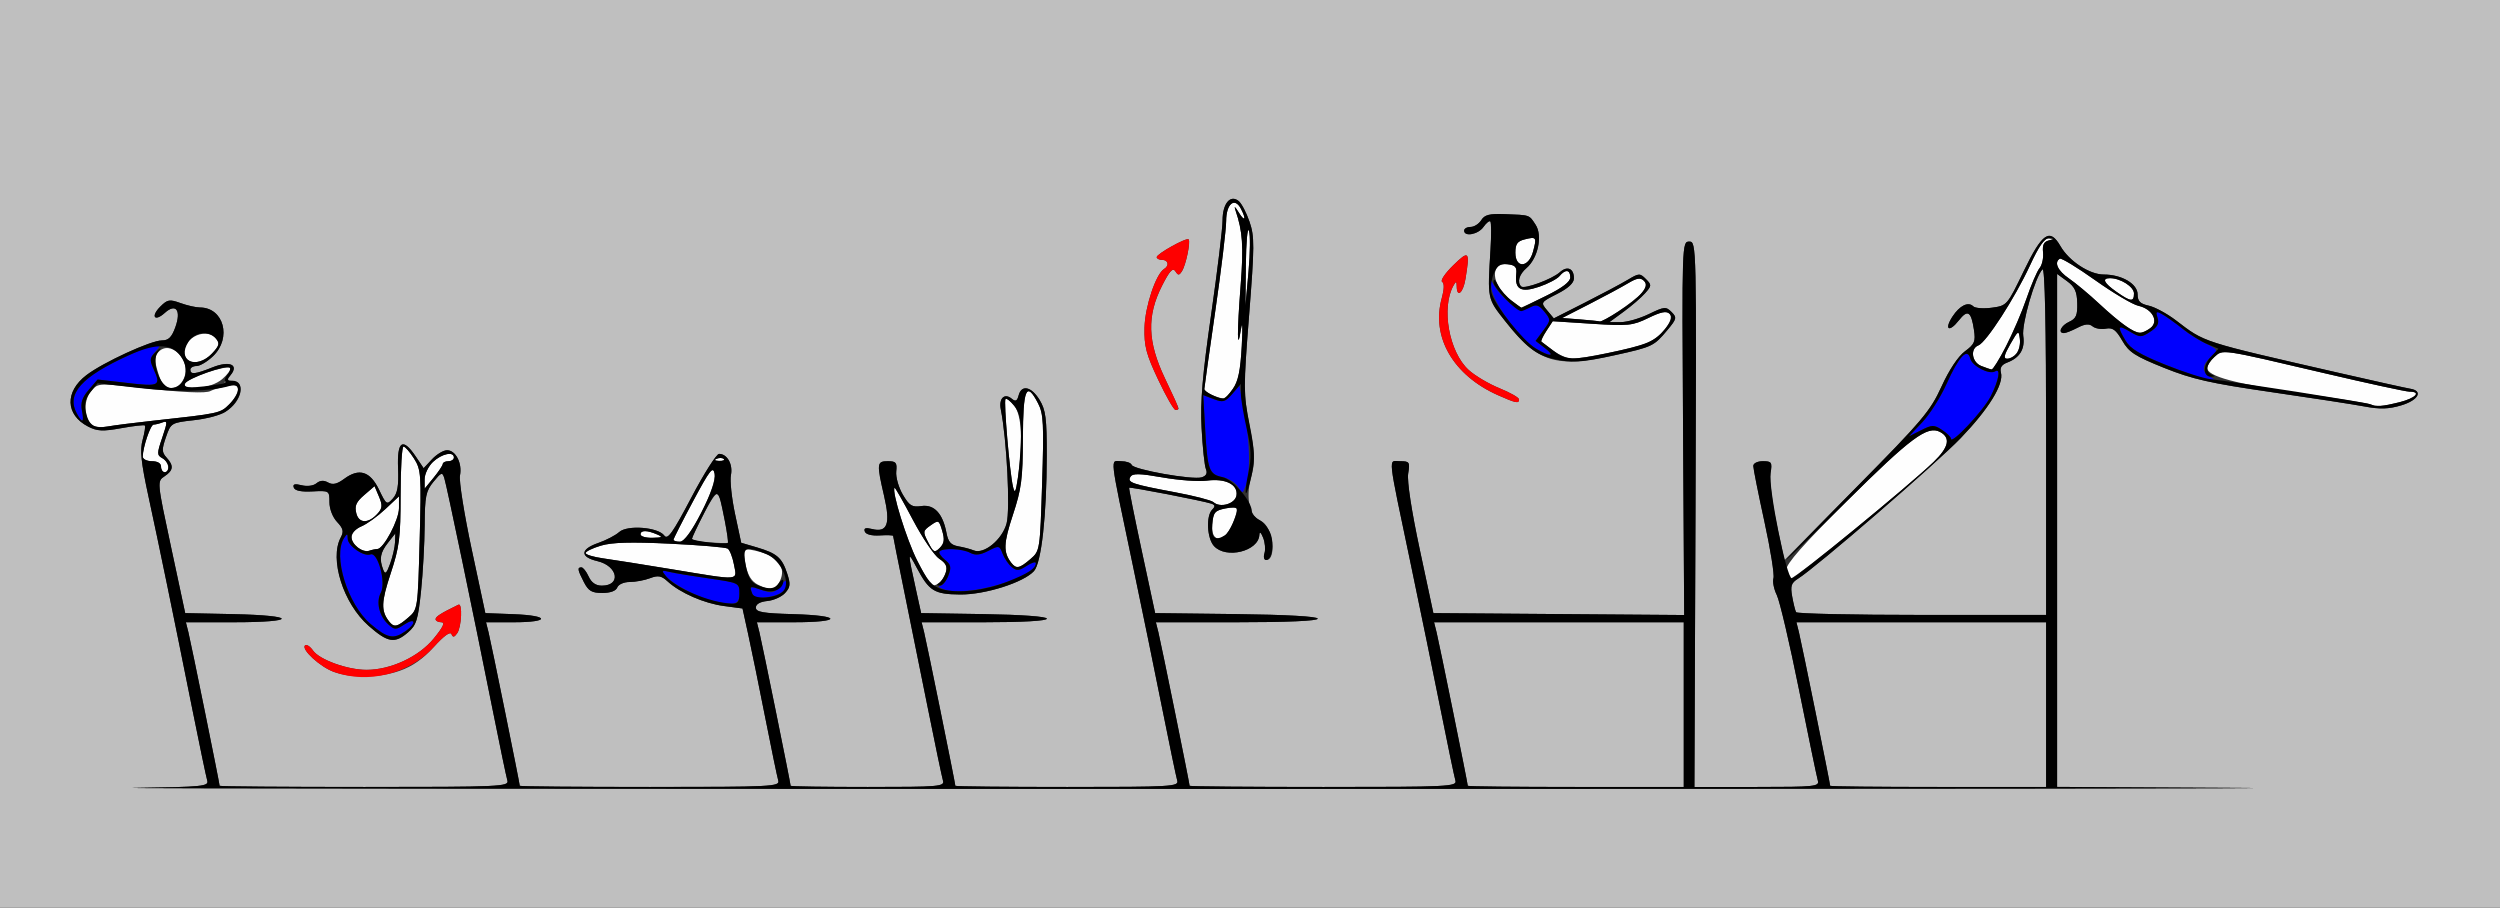 <?xml version="1.0" encoding="UTF-8" standalone="no"?>
<!-- Created with Inkscape (http://www.inkscape.org/) -->

<svg
   xmlns:dc="http://purl.org/dc/elements/1.1/"
   xmlns:cc="http://creativecommons.org/ns#"
   xmlns:rdf="http://www.w3.org/1999/02/22-rdf-syntax-ns#"
   xmlns:svg="http://www.w3.org/2000/svg"
   xmlns="http://www.w3.org/2000/svg"
   version="1.1"
   width="683"
   height="248"
   id="svg2">
  <rect width="100%" height="100%" fill="#333333" stroke="none"/>
  <defs
     id="defs6" />
  <g
     id="g2987">
    <path
       d="m 106.278,169.75 c -2.212,-2.859 -2.129,-5.291 0.446,-13.065 2.398,-7.238 2.712,-9.717 2.719,-21.435 0.004,-7.287 0.363,-13.25 0.797,-13.25 0.434,0 1.719,1.462 2.855,3.25 1.952,3.072 2.038,4.29 1.557,22.24 -0.509,18.986 -0.509,18.99 -3.136,21.25 -3.01,2.589 -3.886,2.758 -5.238,1.01 z m 100.765,-10.023 c -1.668,-0.844 -2.717,-2.493 -3.266,-5.136 -0.445,-2.141 -0.58,-4.122 -0.3,-4.402 0.28,-0.28 2.305,0.029 4.499,0.686 4.805,1.44 6.713,4.314 5.147,7.751 -1.216,2.669 -2.516,2.905 -6.081,1.101 z m 43.517,-6.608 c -2.902,-5.763 -7.008,-19.005 -6.156,-19.857 0.137,-0.137 2.391,3.813 5.008,8.777 2.617,4.964 5.857,9.746 7.199,10.625 1.817,1.19 2.271,2.14 1.78,3.717 -0.646,2.073 -2.156,3.572 -3.628,3.603 -0.406,0.008 -2.297,-3.081 -4.202,-6.865 z M 183.5,155.515 c -7.7,-1.271 -16.137,-2.609 -18.75,-2.974 -2.612,-0.365 -4.75,-1.014 -4.75,-1.444 0,-0.429 1.871,-1.341 4.159,-2.026 3.017,-0.904 8.201,-1.051 18.89,-0.536 8.102,0.391 15.189,0.994 15.75,1.34 0.56,0.346 1.335,2.316 1.722,4.377 0.844,4.5 2.051,4.41 -17.02,1.262 z m 304.5,0.168 c 0,-1.667 4.639,-6.927 16.531,-18.744 17.441,-17.332 22.059,-20.763 25.479,-18.933 2.974,1.592 2.421,4.172 -1.761,8.205 C 521.148,133.06 490.586,158 489.294,158 488.582,158 488,156.957 488,155.683 z M 276.278,153.75 c -2.211,-2.858 -2.13,-5.29 0.438,-13.065 2.355,-7.129 2.709,-9.83 2.744,-20.935 0.043,-13.673 0.945,-15.736 4.161,-9.516 1.455,2.813 1.596,5.644 1.089,21.747 -0.58,18.413 -0.598,18.526 -3.202,20.766 -3.001,2.581 -3.878,2.75 -5.23,1.003 z M 97.75,149.612 c -2.57,-1.956 -2.135,-4.492 1,-5.818 1.512,-0.64 4.438,-2.747 6.5,-4.682 l 3.75,-3.518 0,3.223 C 109,142.039 104.778,150 103.069,150 c -0.498,0 -1.505,0.212 -2.237,0.472 -0.732,0.26 -2.119,-0.128 -3.082,-0.86 z m 155.843,-1.432 c -1.519,-2.937 -1.491,-3.138 0.66,-4.654 2.163,-1.525 2.281,-1.469 3.158,1.499 0.699,2.369 0.547,3.447 -0.66,4.654 -1.427,1.427 -1.715,1.29 -3.158,-1.499 z M 184,147.455 c 0,-0.3 2.417,-5.057 5.37,-10.57 4.591,-8.571 5.441,-9.655 5.857,-7.475 0.666,3.485 -7.029,18.573 -9.477,18.583 -0.963,0.004 -1.75,-0.238 -1.75,-0.538 z M 175,146 c 0,-1.187 1.737,-1.187 4.5,0 1.676,0.72 1.474,0.871 -1.25,0.93 C 176.463,146.968 175,146.55 175,146 z m 156.19,-2.715 c 0.276,-3.297 0.676,-3.789 3.56,-4.374 3.561,-0.722 3.759,-0.381 2.187,3.753 -2.129,5.599 -6.2,6.038 -5.748,0.621 z m -233.845,-3.049 c -0.513,-2.042 -0.062,-3.083 2.167,-4.999 l 2.814,-2.42 1.202,2.842 c 0.978,2.311 0.935,3.15 -0.227,4.492 -2.542,2.934 -5.231,2.973 -5.956,0.086 z M 331.493,137.174 C 330.947,136.672 326.225,135.46 321,134.481 c -11.842,-2.219 -13.123,-2.665 -12.158,-4.226 0.599,-0.97 2.469,-0.931 8.803,0.183 4.423,0.778 9.848,1.172 12.054,0.876 5.066,-0.679 8.534,1.033 8.111,4.004 -0.333,2.336 -4.471,3.552 -6.318,1.856 z M 276.758,133 c -0.907,-3.793 -2.587,-23.43 -2.053,-24 0.257,-0.275 1.329,0.562 2.382,1.861 2.066,2.548 2.44,9.867 1.004,19.639 -0.591,4.019 -0.852,4.51 -1.332,2.5 z m -160.753,-2.076 c -0.003,-1.417 1.037,-3.554 2.309,-4.75 C 120.708,123.925 124,123.245 124,125 c 0,0.55 -0.675,1 -1.5,1 -0.825,0 -1.516,0.338 -1.536,0.75 -0.02,0.412 -1.143,2.1 -2.495,3.75 l -2.459,3 -0.005,-2.576 z M 44,127.5 c 0,-0.933 -0.944,-1.5 -2.5,-1.5 -1.375,0 -2.497,-0.562 -2.494,-1.25 0.011,-2.53 2.115,-8.75 2.96,-8.75 0.479,0 1.57,-0.268 2.425,-0.596 1.392,-0.534 1.386,-0.105 -0.057,4.132 -1.488,4.367 -1.486,4.799 0.028,5.646 C 46.145,126.18 46.617,129 45,129 c -0.55,0 -1,-0.675 -1,-1.5 z m 151.812,-2.183 c 0.722,-0.289 1.584,-0.253 1.917,0.079 0.332,0.332 -0.258,0.569 -1.312,0.525 -1.165,-0.048 -1.402,-0.285 -0.604,-0.604 z M 25.265,116.227 c -2.308,-1.546 -2.587,-6.608 -0.505,-9.179 1.921,-2.372 1.945,-2.375 12.332,-1.224 12.836,1.422 19.195,1.727 20.449,0.981 0.528,-0.314 2.422,-0.884 4.209,-1.268 2.619,-0.562 3.25,-0.382 3.25,0.928 0,0.894 -1.069,2.693 -2.374,3.999 -2.448,2.448 -2.69,2.5 -20.644,4.455 -5.235,0.57 -10.86,1.284 -12.5,1.585 -1.64,0.302 -3.537,0.176 -4.216,-0.278 z m 622.624,-5.671 c -0.244,-0.244 -8.757,-1.627 -18.917,-3.074 C 610.688,104.88 603,102.814 603,100.503 c 0,-0.656 0.89,-1.998 1.977,-2.983 2.366,-2.141 1.502,-2.268 30.023,4.427 11.825,2.776 22.288,5.048 23.25,5.05 3.365,0.005 1.712,1.775 -2.693,2.884 -4.745,1.195 -6.953,1.389 -7.668,0.675 z M 331.25,107.969 c -1.238,-0.497 -2.24,-1.256 -2.229,-1.687 C 329.033,105.852 330.379,96.275 332.012,85 c 1.633,-11.275 2.974,-22.364 2.979,-24.643 0.011,-4.651 2.285,-6.579 3.994,-3.385 1.594,2.978 1.117,3.81 -0.589,1.029 -1.028,-1.675 -1.308,-1.84 -0.849,-0.5 1.942,5.675 2.223,9.769 1.401,20.379 -1.018,13.143 -0.982,18.831 0.077,12.121 0.414,-2.626 0.507,-0.752 0.223,4.5 -0.365,6.746 -0.975,9.689 -2.435,11.75 -2.126,3 -2.266,3.044 -5.562,1.719 z M 43.206,101.897 c -0.998,-3.197 -1.016,-4.422 -0.081,-5.548 3.262,-3.93 9.348,2.121 7.099,7.058 -0.768,1.686 -1.978,2.593 -3.459,2.593 -1.792,0 -2.551,-0.875 -3.558,-4.103 z m 7.35,2.853 c 0.57,-1.441 11.397,-5.13 12.325,-4.2 0.34,0.341 -0.644,1.707 -2.188,3.035 -3.083,2.653 -11.089,3.573 -10.137,1.165 z M 541.25,99.969 c -2.56,-1.029 -3.059,-4.721 -0.758,-5.604 2.15,-0.825 10.002,-12.989 14.076,-21.807 2.458,-5.32 4.001,-7.523 5.212,-7.442 1.525,0.103 1.514,0.169 -0.097,0.586 -1.309,0.339 -1.735,1.25 -1.524,3.259 0.161,1.534 -0.266,3.462 -0.95,4.286 -0.683,0.823 -2.299,4.592 -3.591,8.375 -2.452,7.178 -8.489,19.425 -9.522,19.315 -0.328,-0.035 -1.61,-0.47 -2.847,-0.968 z M 50.584,97.359 c -1.665,-4.338 5.463,-8.417 8.44,-4.83 1.053,1.269 0.874,1.95 -1.052,4 -2.653,2.824 -6.459,3.251 -7.388,0.83 z m 373.801,-1.545 c -1.587,-1.202 -3.058,-2.313 -3.27,-2.469 -0.212,-0.155 0.397,-1.477 1.353,-2.936 l 1.738,-2.653 10.72,0.695 c 9.9,0.642 11.078,0.521 15.398,-1.578 3.481,-1.691 4.967,-1.983 5.809,-1.141 1.57,1.57 -2.692,6.831 -6.633,8.189 C 445.386,95.339 432.382,98 429.569,98 c -1.265,0 -3.598,-0.984 -5.185,-2.186 z m 124.835,-1.805 c 2.175,-3.807 2.295,-3.873 2.602,-1.44 C 552.179,95.398 550.514,98 548.348,98 c -1.064,0 -0.851,-0.973 0.872,-3.991 z M 581,89.268 c -1.375,-0.895 -4.75,-3.727 -7.5,-6.295 -2.75,-2.567 -6.463,-5.667 -8.25,-6.888 -3.078,-2.104 -4.153,-4.43 -2.5,-5.413 0.412,-0.245 4.772,2.411 9.688,5.903 4.916,3.492 10.207,6.628 11.758,6.968 3.87,0.85 5.706,4.324 3.239,6.128 -2.299,1.681 -3.333,1.616 -6.435,-0.403 z m -149.363,-2.008 -4.863,-0.379 7.363,-3.769 c 4.05,-2.073 8.806,-4.631 10.569,-5.684 2.523,-1.507 3.467,-1.655 4.426,-0.695 0.96,0.96 0.809,1.684 -0.707,3.395 -2.053,2.318 -10.444,7.994 -11.372,7.692 -0.305,-0.099 -2.743,-0.351 -5.417,-0.559 z m -19.077,-5.392 c -5.19,-4.082 -5.625,-10.246 -0.682,-9.673 2.102,0.244 2.57,0.777 2.36,2.687 -0.462,4.204 1.27,5.163 6.256,3.464 2.41,-0.821 4.915,-2.135 5.566,-2.92 1.62,-1.952 2.939,-1.792 2.939,0.358 0,1.202 -2.128,2.835 -6.519,5 C 418.896,82.553 415.806,84 415.616,84 c -0.19,0 -1.565,-0.959 -3.056,-2.131 z m -72.188,-9.575 c 0.064,-6.164 0.439,-10.333 0.835,-9.264 0.395,1.068 0.343,6.111 -0.116,11.207 L 340.256,83.5 340.372,72.293 z M 578.253,79.75 C 574.779,77.321 574.144,76 576.453,76 579.301,76 583,78.351 583,80.161 583,82.553 582.159,82.48 578.253,79.75 z M 414,69.019 c 0,-2.36 0.53,-3.114 2.547,-3.62 3.21,-0.806 3.344,-0.608 2.274,3.351 C 417.621,73.19 414,73.392 414,69.019 z"
       id="path2997"
       style="fill:#fefefe" />
    <path
       d="M 0,124 0,0 341.5,0 683,0 l 0,124 0,124 -341.5,0 L 0,248 0,124 z m 611.75,91.25 -49.75,-0.269 0,-70.074 0,-70.074 2.701,1.968 c 2.122,1.545 2.723,2.835 2.803,6.013 0.083,3.305 -0.32,4.237 -2.201,5.094 C 563.06,88.93 562.111,91 563.886,91 c 0.487,0 2.151,-0.656 3.697,-1.459 2.037,-1.057 3.169,-1.162 4.109,-0.382 0.713,0.592 2.347,0.876 3.629,0.63 1.858,-0.355 2.766,0.308 4.466,3.261 1.831,3.182 3.45,4.237 11.423,7.441 7.731,3.107 12.646,4.22 29.29,6.629 11,1.593 22.475,3.362 25.5,3.933 4.194,0.791 6.568,0.719 10,-0.303 4.68,-1.393 6.096,-3.968 2.5,-4.545 -1.1,-0.176 -9.875,-2.125 -19.5,-4.329 -37.879,-8.676 -36.528,-8.241 -44.539,-14.355 -2.411,-1.84 -5.751,-3.647 -7.423,-4.014 C 584.685,82.992 584,82.301 584,80.446 584,77.543 579.678,75 574.744,75 570.862,75 565.272,71.335 562.919,67.247 560.016,62.205 557.926,63.616 552.916,74 c -4.552,9.435 -4.612,9.504 -8.735,10.065 -2.283,0.311 -4.577,0.139 -5.099,-0.383 -1.356,-1.356 -3.697,-0.201 -5.66,2.795 -2.332,3.559 -0.949,4.461 1.692,1.104 2.462,-3.13 3.402,-2.558 4.172,2.542 0.48,3.178 0.175,3.898 -2.476,5.859 -1.851,1.369 -4.328,5.098 -6.389,9.62 -3.045,6.681 -5.252,9.296 -23.142,27.42 l -19.777,20.034 -2.166,-10.166 c -1.191,-5.591 -1.921,-11.679 -1.621,-13.528 0.504,-3.103 0.342,-3.362 -2.085,-3.362 -1.497,0 -2.631,0.562 -2.631,1.305 0,0.718 1.361,7.53 3.023,15.138 1.663,7.608 2.783,14.591 2.489,15.518 -0.294,0.927 0.115,3.002 0.91,4.612 0.795,1.61 3.528,13.276 6.075,25.926 2.546,12.65 4.856,23.788 5.134,24.75 0.466,1.618 -0.785,1.75 -16.605,1.75 l -17.109,0 0.292,-74.5 c 0.29,-73.931 0.277,-74.5 -1.708,-74.5 -1.978,-1.66e-4 -1.997,0.564 -1.692,51.013 l 0.308,51.014 -34.258,-0.263 -34.258,-0.263 -3.716,-17.38 c -2.265,-10.593 -3.503,-18.696 -3.169,-20.75 C 385.225,126.225 385.077,126 382.5,126 c -3.269,0 -3.567,-2.83 2.996,28.5 2.535,12.1 6.182,29.875 8.106,39.5 1.923,9.625 3.73,18.288 4.015,19.25 0.487,1.644 -1.693,1.75 -36.05,1.75 C 341.455,215 325,214.856 325,214.679 c 0,-0.639 -7.85,-39.252 -8.524,-41.929 l -0.693,-2.75 22.108,0 C 351.676,170 360,169.631 360,169.019 c 0,-0.604 -8.54,-1.084 -22.205,-1.25 L 315.589,167.5 l -3.651,-17 c -2.008,-9.35 -3.563,-17.115 -3.457,-17.255 0.214,-0.281 20.168,3.584 22.435,4.344 1.08,0.363 1.14,0.753 0.25,1.643 -1.719,1.719 -1.419,7.831 0.488,9.938 3.295,3.641 12.229,1.426 12.408,-3.076 0.039,-0.974 0.437,-0.662 1.021,0.8 0.527,1.317 0.693,3.23 0.369,4.25 -0.324,1.02 -0.117,1.855 0.46,1.855 3.048,0 1.768,-9.417 -1.447,-10.651 -3.054,-1.172 -4.212,-6.225 -2.703,-11.797 1.202,-4.439 1.154,-6.172 -0.392,-14.286 -1.664,-8.731 -1.67,-10.375 -0.111,-30.205 1.485,-18.892 1.497,-21.416 0.121,-25.454 -0.84,-2.466 -2.17,-5.016 -2.955,-5.667 C 336.14,53.042 334,55.593 334,60.217 c 0,2.185 -1.399,13.717 -3.108,25.628 -2.402,16.732 -2.997,23.815 -2.618,31.155 0.27,5.225 0.801,10.247 1.181,11.16 0.469,1.127 0.099,1.847 -1.151,2.244 -2.439,0.774 -18.708,-2.117 -19.136,-3.401 C 308.984,126.451 307.687,126 306.286,126 c -3.017,0 -3.317,-2.66 3.21,28.5 2.535,12.1 6.182,29.875 8.106,39.5 1.923,9.625 3.73,18.288 4.015,19.25 0.485,1.64 -1.407,1.75 -30.05,1.75 C 274.755,215 261,214.856 261,214.679 c 0,-0.639 -7.85,-39.252 -8.524,-41.929 l -0.693,-2.75 17.108,0 C 279.355,170 286,169.621 286,169.024 c 0,-0.587 -6.854,-1.086 -17.172,-1.25 L 251.656,167.5 l -1.322,-6 c -2.42,-10.98 -2.417,-11.171 0.095,-6.434 3.413,6.434 4.783,7.282 11.888,7.35 6.792,0.065 17.348,-3.283 20.165,-6.395 2.033,-2.247 3.477,-15.266 3.497,-31.52 0.012,-10.219 -0.28,-12.482 -1.968,-15.25 -2.238,-3.671 -4.937,-4.25 -5.727,-1.229 -0.407,1.555 -0.836,1.766 -1.863,0.914 -1.998,-1.658 -3.61,-0.098 -3.006,2.91 1.636,8.156 2.61,27.347 1.582,31.163 -1.191,4.423 -6.229,8.54 -8.998,7.352 -0.825,-0.354 -2.696,-0.85 -4.157,-1.102 -2.051,-0.354 -2.794,-1.185 -3.255,-3.643 -0.996,-5.309 -3.376,-7.874 -6.836,-7.366 -2.584,0.379 -3.293,-0.053 -5.095,-3.107 -1.151,-1.951 -1.961,-4.806 -1.8,-6.345 0.253,-2.415 -0.059,-2.798 -2.282,-2.798 -3.041,0 -3.105,0.592 -1.032,9.533 1.777,7.661 0.897,10.046 -3.317,8.988 -1.73,-0.434 -2.292,-0.238 -1.965,0.686 0.282,0.798 1.853,1.209 4.098,1.074 2.003,-0.121 3.641,-0.064 3.641,0.127 0,0.191 1.367,7.04 3.038,15.22 1.671,8.18 4.618,22.748 6.55,32.373 1.931,9.625 3.744,18.288 4.029,19.25 0.482,1.628 -0.955,1.75 -20.55,1.75 C 225.48,215 216,214.856 216,214.679 c 0,-0.639 -7.85,-39.252 -8.524,-41.929 l -0.693,-2.75 10.108,0 c 13.354,0 13.236,-1.843 -0.142,-2.215 -8.318,-0.231 -10.25,-0.568 -10.25,-1.785 0,-0.951 1.152,-1.612 3.145,-1.806 1.73,-0.168 3.912,-1.152 4.848,-2.187 1.44,-1.592 1.526,-2.419 0.554,-5.364 -1.418,-4.296 -2.807,-5.489 -8.265,-7.095 l -4.282,-1.26 -1.68,-7.87 c -0.924,-4.329 -1.43,-9.117 -1.125,-10.641 C 200.278,126.858 198.674,124 196.452,124 c -0.717,0 -4.125,5.364 -7.576,11.92 -5.104,9.699 -6.48,11.637 -7.386,10.398 -1.691,-2.312 -10.114,-2.97 -12.332,-0.963 -0.985,0.892 -3.562,2.234 -5.725,2.983 -4.948,1.713 -5.043,3.823 -0.222,4.963 5.603,1.325 6.572,6.697 1.208,6.697 -1.656,0 -2.835,-0.819 -3.601,-2.5 -0.626,-1.375 -1.517,-2.5 -1.979,-2.5 -1.174,0 -1.06,0.672 0.686,4.05 1.249,2.416 2.161,2.95 5.031,2.95 2.194,0 3.721,-0.561 4.081,-1.5 0.324,-0.844 1.812,-1.5 3.404,-1.5 1.555,0 4.05,-0.465 5.544,-1.033 2.223,-0.845 3.097,-0.684 4.815,0.887 3.435,3.142 9.971,5.993 15.38,6.711 l 5.071,0.673 1.568,7.131 c 0.863,3.922 2.944,14.106 4.625,22.631 1.681,8.525 3.289,16.288 3.573,17.25 0.485,1.644 -1.647,1.75 -35.051,1.75 C 158.005,215 142,214.856 142,214.679 c 0,-0.639 -7.85,-39.252 -8.524,-41.929 l -0.693,-2.75 7.608,0 c 9.951,0 9.873,-1.83 -0.094,-2.208 L 132.595,167.5 128.865,150.04 c -2.052,-9.603 -3.491,-18.66 -3.197,-20.128 C 126.334,126.58 124.507,123 122.139,123 c -0.985,0 -2.828,1.104 -4.096,2.454 l -2.305,2.454 -2.159,-3.204 c -3.568,-5.295 -5.121,-4.26 -4.827,3.215 0.192,4.886 -0.152,6.865 -1.44,8.289 -1.63,1.801 -1.769,1.712 -3.752,-2.419 -2.422,-5.043 -5.443,-5.991 -9.511,-2.983 -1.969,1.456 -3.139,1.723 -4.416,1.008 -1.183,-0.662 -2.195,-0.592 -3.172,0.218 -0.831,0.689 -2.534,0.915 -4.046,0.535 -1.902,-0.477 -2.487,-0.304 -2.155,0.638 0.302,0.858 2.02,1.212 5.098,1.051 C 89.958,134.017 90,134.044 90,137.193 c 0,1.845 0.875,4.109 2.086,5.398 1.682,1.79 1.876,2.613 1,4.249 -3.146,5.878 0.69,18.032 7.615,24.128 5.248,4.62 7.147,4.933 10.787,1.782 2.261,-1.957 2.721,-3.42 3.538,-11.25 0.517,-4.95 0.963,-13.05 0.993,-18 0.047,-7.926 0.335,-9.344 2.409,-11.88 2.154,-2.634 2.407,-2.716 2.962,-0.967 0.679,2.141 7.874,36.635 13.212,63.347 1.923,9.625 3.73,18.288 4.015,19.25 0.487,1.646 -1.836,1.75 -39.05,1.75 C 77.805,215 60,214.856 60,214.679 60,214.04 52.15,175.427 51.476,172.75 l -0.693,-2.75 13.108,0 c 17.458,0 17.381,-1.852 -0.092,-2.221 L 50.599,167.5 l -3.853,-18 c -3.85,-17.986 -3.851,-18.001 -1.799,-19.372 2.443,-1.632 2.577,-2.891 0.548,-5.134 -1.301,-1.437 -1.321,-2.194 -0.151,-5.579 1.336,-3.865 1.435,-3.925 7.605,-4.616 6.659,-0.746 10.292,-2.512 12.093,-5.878 1.55,-2.897 0.439,-5.281 -2.146,-4.605 -2.004,0.524 -2.015,0.472 -0.311,-1.41 2.887,-3.19 0.467,-4.545 -4.539,-2.542 C 53.322,102.255 52,102.394 52,101 c 0,-0.55 0.763,-1 1.695,-1 0.932,0 2.957,-1.209 4.5,-2.687 C 63.388,92.338 61.135,84 54.598,84 c -1.076,0 -3.458,-0.543 -5.293,-1.207 -2.991,-1.082 -3.562,-0.981 -5.515,0.972 -2.692,2.692 -1.576,4.256 1.228,1.718 3.046,-2.757 4.554,-0.707 2.882,3.916 C 46.905,92.151 46.041,93 44.234,93 c -3.008,0 -16.055,6 -20.622,9.483 -5.952,4.539 -5.752,10.842 0.445,14.046 2.5,1.293 4.004,1.367 9.074,0.448 3.343,-0.606 6.244,-0.936 6.447,-0.733 0.203,0.203 -0.074,1.972 -0.615,3.932 -0.776,2.812 -0.44,6.068 1.594,15.444 2.874,13.247 6.775,32.174 12.033,58.381 1.931,9.625 3.741,18.278 4.022,19.229 0.471,1.592 -1.096,1.752 -19.8,2.022 C 25.64,215.412 161.625,215.538 339,215.531 c 177.375,-0.007 300.113,-0.133 272.75,-0.281 z M 401,214.679 c 0,-0.639 -7.85,-39.252 -8.524,-41.929 l -0.693,-2.75 34.108,0 34.108,0 0,22.5 0,22.5 -29.5,0 c -16.225,0 -29.5,-0.144 -29.5,-0.321 z m 99,0 c 0,-0.639 -7.85,-39.252 -8.524,-41.929 l -0.693,-2.75 34.108,0 34.108,0 0,22.5 0,22.5 -29.5,0 C 513.275,215 500,214.856 500,214.679 z M 490.69,167.25 c -0.235,-0.412 -0.712,-2.329 -1.059,-4.259 -0.526,-2.923 -0.263,-3.739 1.574,-4.887 4.946,-3.089 37.792,-31.469 44.473,-38.426 7.661,-7.978 11.807,-14.717 10.986,-17.858 -0.352,-1.346 0.165,-2.185 1.707,-2.771 3.472,-1.32 4.908,-3.703 4.383,-7.273 -0.475,-3.235 3.275,-16.205 5.259,-18.189 C 558.662,72.938 559,88.913 559,120.3 l 0,47.7 -33.941,0 c -18.668,0 -34.133,-0.338 -34.369,-0.75 z M 104.68,155.61 c -1.111,-2.895 -0.795,-4.648 1.32,-7.337 l 2,-2.543 -0.076,2.385 c -0.042,1.312 -0.636,3.934 -1.32,5.826 -1.003,2.776 -1.375,3.099 -1.924,1.668 z M 193.75,148.195 c -2.612,-0.168 -4.728,-0.618 -4.701,-1 0.027,-0.382 1.563,-3.62 3.414,-7.195 2.133,-4.119 3.559,-5.951 3.892,-5 0.855,2.434 2.85,13.144 2.482,13.329 -0.186,0.094 -2.475,0.034 -5.087,-0.134 z M 109.233,183.25 c 3.434,-1.202 6.348,-3.242 9.297,-6.511 2.698,-2.99 4.486,-4.292 4.807,-3.5 0.388,0.958 0.766,0.901 1.572,-0.239 1.201,-1.699 1.493,-8.362 0.341,-7.801 -4.847,2.362 -6.25,3.251 -6.25,3.962 0,0.462 0.705,0.839 1.567,0.839 1.11,0 0.502,1.3 -2.089,4.461 -4.068,4.964 -11.744,8.539 -18.337,8.539 -5.212,0 -12.863,-2.766 -14.63,-5.288 -0.806,-1.15 -1.789,-1.768 -2.185,-1.372 -1.083,1.083 4.136,5.866 7.883,7.226 4.915,1.784 12.396,1.652 18.024,-0.317 z M 322,111.604 c 0,-0.218 -1.684,-3.93 -3.742,-8.25 -4.76,-9.989 -4.977,-17.028 -0.781,-25.307 2.037,-4.02 2.94,-5.006 3.619,-3.951 0.774,1.203 1.038,1.198 1.828,-0.03 1.067,-1.658 2.4,-8.075 1.802,-8.672 -0.576,-0.576 -8.708,3.956 -8.718,4.857 -0.005,0.412 0.667,0.75 1.492,0.75 1.683,0 2.016,1.563 0.528,2.482 -2.248,1.389 -5.215,10.266 -5.353,16.018 -0.122,5.068 0.46,7.282 3.748,14.25 2.141,4.537 4.272,8.25 4.735,8.25 0.463,0 0.842,-0.178 0.842,-0.396 z m 93,-2.488 c 0,-0.486 -2.397,-1.857 -5.328,-3.046 -2.93,-1.189 -6.728,-3.441 -8.44,-5.005 C 395.866,96.164 393.697,84.063 397.098,78 c 0.707,-1.261 0.846,-1.221 0.872,0.25 0.056,3.222 1.761,1.794 2.389,-2 1.27,-7.685 0.991,-7.997 -3.351,-3.757 -2.196,2.144 -3.557,4.168 -3.024,4.497 0.619,0.383 0.581,2.003 -0.106,4.49 -2.923,10.586 3.147,21.061 15.343,26.478 4.959,2.203 5.779,2.367 5.779,1.158 z m 26.268,-12.098 c 10.186,-2.252 10.588,-2.445 14.254,-6.836 2.565,-3.072 2.649,-3.439 1.134,-4.954 -1.515,-1.515 -1.972,-1.473 -6.173,0.568 C 447.988,87.008 444.541,88 442.823,88 l -3.123,0 3.9,-2.854 c 2.145,-1.569 4.77,-3.833 5.833,-5.031 1.827,-2.058 1.839,-2.272 0.216,-3.895 -1.623,-1.623 -1.894,-1.612 -4.933,0.213 -1.769,1.062 -7.041,3.868 -11.716,6.237 l -8.5,4.306 -1.82,-2.185 c -1.807,-2.169 -1.787,-2.202 2.75,-4.507 C 428.466,78.741 430,77.316 430,76.04 c 0,-2.723 -1.824,-3.509 -3.863,-1.664 -2.101,1.901 -9.722,4.706 -10.547,3.881 -1.167,-1.167 -0.553,-3.308 1.437,-5.013 3.154,-2.7 4.459,-8.852 2.51,-11.827 -1.826,-2.787 -1.421,-2.646 -8.371,-2.916 -4.253,-0.165 -5.568,0.168 -6.491,1.646 C 404.04,61.166 402.727,62 401.759,62 400.792,62 400,62.45 400,63 c 0,1.781 3.846,1.058 5.283,-0.994 0.768,-1.097 1.614,-1.776 1.88,-1.51 0.266,0.266 0.283,3.751 0.038,7.744 -0.83,13.528 -0.879,13.291 3.99,19.461 9.013,11.422 13.821,12.911 30.078,9.317 z"
       id="path2995"
       style="fill:#bfbfbf" />
    <path
       d="m 91.209,183.567 c -3.747,-1.36 -8.965,-6.144 -7.883,-7.226 0.396,-0.396 1.379,0.221 2.185,1.372 1.767,2.522 9.418,5.288 14.63,5.288 6.593,0 14.27,-3.574 18.337,-8.539 C 121.069,171.3 121.677,170 120.567,170 119.705,170 119,169.622 119,169.161 c 0,-0.711 1.403,-1.6 6.25,-3.962 1.151,-0.561 0.86,6.103 -0.341,7.801 -0.806,1.14 -1.184,1.197 -1.572,0.239 -0.321,-0.792 -2.109,0.51 -4.807,3.5 -6.663,7.385 -17.989,10.215 -27.321,6.828 z M 316.423,103.75 c -3.288,-6.968 -3.87,-9.182 -3.748,-14.25 0.139,-5.752 3.106,-14.628 5.353,-16.018 C 319.516,72.563 319.183,71 317.5,71 c -0.825,0 -1.496,-0.338 -1.492,-0.75 0.01,-0.902 8.142,-5.433 8.718,-4.857 0.598,0.598 -0.736,7.015 -1.802,8.672 -0.79,1.228 -1.054,1.233 -1.828,0.03 -0.679,-1.054 -1.582,-0.068 -3.619,3.951 -4.196,8.28 -3.978,15.318 0.781,25.307 4.102,8.61 4.115,8.646 2.9,8.646 -0.463,0 -2.594,-3.712 -4.735,-8.25 z m 92.798,4.208 c -12.195,-5.417 -18.266,-15.893 -15.343,-26.478 0.687,-2.486 0.725,-4.107 0.106,-4.49 -0.533,-0.329 0.828,-2.353 3.024,-4.497 4.342,-4.24 4.621,-3.927 3.351,3.757 -0.627,3.794 -2.333,5.222 -2.389,2 -0.026,-1.471 -0.164,-1.511 -0.872,-0.25 -3.401,6.063 -1.232,18.164 4.135,23.065 1.712,1.563 5.509,3.815 8.44,5.005 2.93,1.189 5.328,2.56 5.328,3.046 0,1.209 -0.82,1.044 -5.779,-1.158 z"
       id="path2993"
       style="fill:#fe0000" />
    <path
       d="M 101.243,170.476 C 94.951,165.09 90.866,151.85 94,147 c 0.842,-1.304 0.971,-1.286 0.985,0.135 0.019,1.993 4.402,5.037 6.238,4.333 1.996,-0.766 4.297,7.691 2.836,10.421 -1.375,2.568 -0.485,6.416 2.005,8.669 1.758,1.591 2.054,1.594 4.41,0.051 3.109,-2.037 3.391,-0.328 0.303,1.835 -3.274,2.293 -4.965,1.944 -9.535,-1.967 z M 194.5,164.062 c -4.142,-1.013 -10.841,-4.56 -12.567,-6.654 -1.306,-1.585 -1.212,-1.686 1.067,-1.141 1.375,0.329 6.213,1.13 10.75,1.781 8.154,1.169 8.25,1.217 8.25,4.068 0,3.126 -1.3,3.463 -7.5,1.947 z m 11.038,-1.822 c -0.833,-2.171 -0.743,-2.207 2.627,-1.032 2.806,0.978 3.373,0.846 5,-1.163 1.276,-1.576 1.835,-1.813 1.835,-0.778 0,2.07 -1.939,3.404 -5.712,3.929 -2.159,0.3 -3.388,-0.013 -3.75,-0.956 z M 258,161.048 c -1.375,-0.467 -1.926,-0.893 -1.225,-0.948 0.701,-0.055 1.743,-1.332 2.316,-2.837 0.875,-2.3 0.718,-2.999 -0.982,-4.376 -1.113,-0.901 -1.742,-1.919 -1.399,-2.262 0.984,-0.984 6.227,-0.728 8.348,0.406 1.418,0.759 2.721,0.619 4.947,-0.532 2.91,-1.505 3.054,-1.477 3.905,0.761 0.486,1.278 1.603,2.92 2.482,3.65 1.34,1.113 2.004,1.062 4.104,-0.314 C 281.873,153.692 283,153.359 283,153.855 c 0,3.925 -18.742,9.317 -25,7.193 z m 80.205,-28.091 c -0.693,-1.11 -2.569,-2.28 -4.169,-2.6 -3.723,-0.745 -4.149,-1.913 -4.786,-13.135 l -0.526,-9.278 2.881,1.095 c 2.532,0.963 3.13,0.805 4.94,-1.298 l 2.059,-2.394 1.395,7.576 c 1.523,8.269 1.651,16.307 0.317,19.813 -0.844,2.217 -0.863,2.219 -2.112,0.22 z M 533,119.843 c 0,-0.438 -1.091,-1.512 -2.424,-2.385 -2.223,-1.456 -2.7,-1.449 -5.75,0.091 l -3.326,1.679 3.658,-3.864 c 2.012,-2.125 4.973,-6.789 6.581,-10.364 3.444,-7.658 5.734,-10.12 6.542,-7.033 0.546,2.087 5.202,4.47 6.803,3.481 1.61,-0.995 0.985,2.497 -1.225,6.842 C 541.873,112.194 533,121.635 533,119.843 z M 20.969,112.941 c -2.879,-5.38 1.289,-10.027 14.259,-15.897 7.885,-3.568 9.804,-3.843 7.268,-1.041 -1.511,1.67 -1.62,2.428 -0.655,4.547 2.227,4.887 1.847,5.108 -7.004,4.077 l -8.163,-0.951 -2.429,2.824 c -1.805,2.098 -2.283,3.554 -1.862,5.661 0.669,3.345 0.121,3.647 -1.414,0.778 z M 592.471,99.979 c -7.812,-3.086 -10.41,-4.606 -11.75,-6.875 -2.385,-4.038 -2.171,-4.483 1.199,-2.493 2.763,1.632 3.06,1.632 5.55,8.99e-4 2.01,-1.317 2.47,-2.229 1.95,-3.869 -0.677,-2.132 -0.663,-2.134 2.2,-0.312 1.585,1.008 3.781,2.622 4.881,3.586 1.1,0.964 3.711,2.613 5.802,3.666 3.795,1.91 3.798,1.917 1.75,3.77 -2.513,2.274 -2.615,4.119 -0.302,5.467 4.014,2.338 -1.66,0.858 -11.279,-2.941 z M 419.5,95.163 C 415.205,92.543 408.109,82.939 407.499,78.919 407.214,77.039 407.267,76.175 407.617,77 c 0.881,2.075 4.526,5.991 6.633,7.127 1.136,0.612 2.467,0.56 3.793,-0.15 1.687,-0.903 2.362,-0.699 3.877,1.172 1.787,2.207 1.78,2.339 -0.28,5.125 l -2.114,2.86 2.487,1.911 c 3.175,2.439 1.428,2.522 -2.513,0.118 z"
       id="path2991"
       style="fill:#0000fe" />
    <path
       d="m 36.811,215.251 c 18.703,-0.27 20.27,-0.43 19.8,-2.022 -0.281,-0.951 -2.091,-9.604 -4.022,-19.229 -5.258,-26.206 -9.159,-45.134 -12.033,-58.381 -2.034,-9.376 -2.37,-12.632 -1.594,-15.444 0.541,-1.96 0.818,-3.729 0.615,-3.932 -0.203,-0.203 -3.104,0.127 -6.447,0.733 -5.071,0.919 -6.574,0.845 -9.074,-0.448 -6.197,-3.204 -6.396,-9.507 -0.445,-14.046 C 28.178,99 41.225,93 44.234,93 c 1.807,0 2.672,-0.849 3.666,-3.599 1.672,-4.624 0.164,-6.673 -2.882,-3.916 -2.803,2.537 -3.92,0.974 -1.228,-1.718 1.953,-1.953 2.524,-2.054 5.515,-0.972 C 51.14,83.457 53.522,84 54.598,84 c 6.536,0 8.789,8.338 3.597,13.313 C 56.653,98.791 54.628,100 53.695,100 52.763,100 52,100.45 52,101 c 0,1.394 1.322,1.255 6.045,-0.635 4.647,-1.86 7.335,-0.733 4.99,2.092 C 61.969,103.742 62.032,104 63.409,104 c 3.866,0 2.658,5.599 -1.844,8.55 -1.301,0.852 -5.178,1.865 -8.616,2.25 -6.17,0.691 -6.268,0.751 -7.605,4.616 -1.17,3.384 -1.149,4.141 0.151,5.579 2.029,2.242 1.895,3.501 -0.548,5.134 -2.052,1.371 -2.05,1.386 1.799,19.372 l 3.853,18 13.201,0.279 C 81.273,168.148 81.35,170 63.892,170 l -13.108,0 0.693,2.75 C 52.15,175.427 60,214.04 60,214.679 60,214.856 77.805,215 99.567,215 c 37.214,0 39.537,-0.104 39.05,-1.75 -0.285,-0.963 -2.092,-9.625 -4.015,-19.25 -5.338,-26.712 -12.533,-61.206 -13.212,-63.347 -0.555,-1.749 -0.809,-1.667 -2.962,0.967 -2.074,2.536 -2.362,3.954 -2.409,11.88 -0.029,4.95 -0.476,13.05 -0.993,18 -0.817,7.83 -1.277,9.293 -3.538,11.25 -3.639,3.151 -5.539,2.837 -10.787,-1.782 -6.925,-6.096 -10.761,-18.249 -7.615,-24.128 0.876,-1.636 0.682,-2.458 -1,-4.249 C 90.875,141.302 90,139.038 90,137.193 c 0,-3.149 -0.042,-3.176 -4.642,-2.936 -3.078,0.161 -4.796,-0.193 -5.098,-1.051 -0.332,-0.942 0.253,-1.116 2.155,-0.638 1.512,0.379 3.215,0.154 4.046,-0.535 0.977,-0.81 1.989,-0.88 3.172,-0.218 1.277,0.715 2.447,0.448 4.416,-1.008 4.068,-3.008 7.089,-2.06 9.511,2.983 1.984,4.131 2.122,4.22 3.752,2.419 1.288,-1.424 1.632,-3.403 1.44,-8.289 -0.294,-7.475 1.259,-8.51 4.827,-3.215 l 2.159,3.204 2.305,-2.454 C 119.311,124.104 121.154,123 122.139,123 c 2.368,0 4.195,3.58 3.528,6.913 -0.294,1.468 1.145,10.525 3.197,20.128 l 3.731,17.46 7.702,0.292 c 9.967,0.378 10.045,2.208 0.094,2.208 l -7.608,0 0.693,2.75 C 134.15,175.427 142,214.04 142,214.679 142,214.856 158.005,215 177.567,215 c 33.404,0 35.536,-0.106 35.051,-1.75 -0.284,-0.963 -1.892,-8.725 -3.573,-17.25 -1.681,-8.525 -3.762,-18.709 -4.625,-22.631 l -1.568,-7.131 -5.071,-0.673 c -5.41,-0.718 -11.945,-3.569 -15.38,-6.711 -1.718,-1.571 -2.593,-1.732 -4.815,-0.887 -1.494,0.568 -3.989,1.033 -5.544,1.033 -1.591,0 -3.08,0.656 -3.404,1.5 -0.36,0.939 -1.888,1.5 -4.081,1.5 -2.871,0 -3.782,-0.534 -5.031,-2.95 C 157.779,155.672 157.665,155 158.839,155 c 0.462,0 1.352,1.125 1.979,2.5 0.766,1.681 1.945,2.5 3.601,2.5 5.364,0 4.394,-5.372 -1.208,-6.697 -4.82,-1.14 -4.726,-3.25 0.222,-4.963 2.164,-0.749 4.74,-2.092 5.725,-2.983 2.218,-2.007 10.641,-1.349 12.332,0.963 0.905,1.238 2.282,-0.7 7.386,-10.398 C 192.327,129.364 195.736,124 196.452,124 c 2.221,0 3.826,2.858 3.242,5.776 -0.305,1.524 0.202,6.313 1.125,10.641 l 1.68,7.87 4.282,1.26 c 5.458,1.606 6.848,2.799 8.265,7.095 0.972,2.946 0.887,3.773 -0.554,5.364 -0.937,1.035 -3.118,2.019 -4.848,2.187 C 207.652,164.388 206.5,165.049 206.5,166 c 0,1.217 1.932,1.554 10.25,1.785 13.378,0.372 13.495,2.215 0.142,2.215 l -10.108,0 0.693,2.75 C 208.15,175.427 216,214.04 216,214.679 216,214.856 225.48,215 237.067,215 c 19.595,0 21.031,-0.122 20.55,-1.75 -0.285,-0.963 -2.098,-9.625 -4.029,-19.25 -1.931,-9.625 -4.878,-24.193 -6.55,-32.373 C 245.367,153.447 244,146.598 244,146.407 c 0,-0.191 -1.638,-0.248 -3.641,-0.127 -2.245,0.136 -3.816,-0.276 -4.098,-1.074 -0.326,-0.924 0.235,-1.12 1.965,-0.686 4.214,1.058 5.094,-1.327 3.317,-8.988 C 239.47,126.592 239.534,126 242.575,126 c 2.223,0 2.535,0.382 2.282,2.798 -0.161,1.539 0.648,4.394 1.8,6.345 1.802,3.053 2.511,3.486 5.095,3.107 3.46,-0.508 5.84,2.057 6.836,7.366 0.461,2.458 1.204,3.289 3.255,3.643 1.462,0.252 3.332,0.748 4.157,1.102 2.769,1.188 7.807,-2.929 8.998,-7.352 1.028,-3.816 0.053,-23.007 -1.582,-31.163 -0.603,-3.008 1.009,-4.568 3.006,-2.91 1.026,0.852 1.456,0.641 1.863,-0.914 0.79,-3.021 3.489,-2.442 5.727,1.229 1.687,2.768 1.979,5.031 1.968,15.25 -0.019,16.254 -1.463,29.273 -3.497,31.52 -2.817,3.112 -13.373,6.46 -20.165,6.395 -7.104,-0.068 -8.475,-0.915 -11.888,-7.35 -2.512,-4.737 -2.515,-4.546 -0.095,6.434 l 1.322,6 17.172,0.274 C 279.146,167.938 286,168.437 286,169.024 286,169.621 279.355,170 268.892,170 l -17.108,0 0.693,2.75 C 253.15,175.427 261,214.04 261,214.679 261,214.856 274.755,215 291.567,215 c 28.642,0 30.535,-0.11 30.05,-1.75 -0.285,-0.963 -2.092,-9.625 -4.015,-19.25 -1.923,-9.625 -5.571,-27.4 -8.106,-39.5 -6.527,-31.16 -6.228,-28.5 -3.21,-28.5 1.401,0 2.698,0.451 2.882,1.003 0.428,1.284 16.697,4.175 19.136,3.401 1.25,-0.397 1.619,-1.117 1.151,-2.244 -0.38,-0.913 -0.911,-5.935 -1.181,-11.16 -0.379,-7.34 0.216,-14.424 2.618,-31.155 C 332.601,73.934 334,62.402 334,60.217 c 0,-4.624 2.14,-7.175 4.427,-5.277 0.785,0.651 2.114,3.202 2.955,5.667 1.376,4.039 1.364,6.566 -0.126,25.515 -1.561,19.865 -1.556,21.514 0.094,29.705 1.446,7.178 1.55,9.59 0.601,13.992 -0.631,2.925 -1.337,5.129 -1.569,4.896 -0.233,-0.233 0.073,-2.736 0.679,-5.563 0.885,-4.125 0.79,-6.512 -0.479,-12.093 C 339.712,113.234 339,108.931 339,107.497 l 0,-2.608 -2.257,2.624 c -2.009,2.336 -2.573,2.503 -5.138,1.528 l -2.881,-1.095 0.526,9.278 c 0.636,11.206 1.065,12.391 4.752,13.128 2.817,0.563 7.997,6.618 7.997,9.346 0,0.678 0.922,1.726 2.048,2.329 1.126,0.603 2.501,2.289 3.055,3.746 1.125,2.959 0.422,7.228 -1.19,7.228 -0.577,0 -0.783,-0.835 -0.46,-1.855 0.324,-1.02 0.158,-2.933 -0.369,-4.25 -0.585,-1.462 -0.983,-1.774 -1.021,-0.8 -0.179,4.502 -9.114,6.717 -12.408,3.076 -1.907,-2.107 -2.207,-8.219 -0.488,-9.938 0.89,-0.89 0.83,-1.28 -0.25,-1.643 -2.267,-0.761 -22.221,-4.625 -22.435,-4.344 -0.107,0.14 1.449,7.905 3.457,17.255 l 3.651,17 22.205,0.269 C 351.46,167.935 360,168.416 360,169.019 360,169.631 351.676,170 337.892,170 l -22.108,0 0.693,2.75 C 317.15,175.427 325,214.04 325,214.679 325,214.856 341.455,215 361.567,215 c 34.357,0 36.536,-0.106 36.05,-1.75 -0.285,-0.963 -2.092,-9.625 -4.015,-19.25 -1.923,-9.625 -5.571,-27.4 -8.106,-39.5 C 378.933,123.17 379.231,126 382.5,126 c 2.577,0 2.725,0.225 2.215,3.37 -0.333,2.054 0.904,10.157 3.169,20.75 l 3.716,17.38 34.258,0.263 34.258,0.263 -0.308,-51.014 c -0.305,-50.45 -0.286,-51.014 1.692,-51.013 1.985,1.67e-4 1.998,0.57 1.708,74.5 L 462.916,215 l 17.109,0 c 15.82,0 17.071,-0.132 16.605,-1.75 -0.277,-0.963 -2.588,-12.1 -5.134,-24.75 -2.546,-12.65 -5.28,-24.317 -6.075,-25.926 -0.795,-1.61 -1.204,-3.685 -0.91,-4.612 0.294,-0.927 -0.826,-7.91 -2.489,-15.518 C 480.361,134.835 479,128.023 479,127.305 479,126.565 480.13,126 481.613,126 c 2.385,0 2.569,0.284 2.109,3.25 -0.628,4.046 4.362,28.75 5.807,28.75 1.118,0 32.325,-25.621 38.721,-31.789 4.182,-4.033 4.735,-6.613 1.761,-8.205 -3.42,-1.83 -8.038,1.601 -25.479,18.933 -9.092,9.035 -16.529,16.233 -16.526,15.994 0.003,-0.238 8.788,-9.319 19.523,-20.179 17.657,-17.863 19.84,-20.451 22.889,-27.141 2.065,-4.532 4.541,-8.261 6.393,-9.631 2.651,-1.96 2.956,-2.681 2.476,-5.859 -0.77,-5.1 -1.709,-5.673 -4.172,-2.542 -2.641,3.357 -4.024,2.455 -1.692,-1.104 1.963,-2.996 4.303,-4.152 5.66,-2.795 0.521,0.521 2.816,0.694 5.099,0.383 4.122,-0.561 4.182,-0.63 8.735,-10.065 5.01,-10.384 7.1,-11.795 10.003,-6.753 C 565.272,71.335 570.862,75 574.744,75 579.678,75 584,77.543 584,80.446 c 0,1.855 0.685,2.545 3.039,3.062 1.671,0.367 5.011,2.173 7.423,4.014 8.011,6.115 6.66,5.679 44.539,14.355 9.625,2.205 18.4,4.153 19.5,4.329 3.596,0.577 2.18,3.152 -2.5,4.545 -3.432,1.022 -5.806,1.093 -10,0.303 -3.025,-0.57 -14.5,-2.34 -25.5,-3.933 -16.643,-2.41 -21.559,-3.522 -29.29,-6.629 -7.973,-3.205 -9.592,-4.259 -11.423,-7.441 -1.7,-2.953 -2.608,-3.617 -4.466,-3.261 -1.283,0.245 -2.916,-0.038 -3.629,-0.63 -0.94,-0.78 -2.071,-0.675 -4.109,0.382 C 566.037,90.344 564.373,91 563.886,91 c -1.774,0 -0.826,-2.07 1.417,-3.092 1.881,-0.857 2.284,-1.789 2.201,-5.094 -0.08,-3.177 -0.681,-4.467 -2.803,-6.013 L 562,74.833 l 0,70.074 0,70.074 49.75,0.269 c 27.363,0.148 -95.375,0.274 -272.75,0.281 -177.375,0.007 -313.36,-0.119 -302.189,-0.28 z M 460,192.5 l 0,-22.5 -34.108,0 -34.108,0 0.693,2.75 C 393.15,175.427 401,214.04 401,214.679 401,214.856 414.275,215 430.5,215 l 29.5,0 0,-22.5 z m 99,0 0,-22.5 -34.108,0 -34.108,0 0.693,2.75 C 492.15,175.427 500,214.04 500,214.679 500,214.856 513.275,215 529.5,215 l 29.5,0 0,-22.5 z M 110.777,172.443 c 3.088,-2.163 2.805,-3.871 -0.303,-1.835 -2.356,1.544 -2.652,1.54 -4.41,-0.051 -2.49,-2.253 -3.379,-6.101 -2.005,-8.669 1.461,-2.73 -0.841,-11.187 -2.836,-10.421 -1.836,0.705 -6.22,-2.34 -6.238,-4.333 C 94.971,145.714 94.842,145.696 94,147 c -3.134,4.85 0.951,18.09 7.243,23.476 4.569,3.911 6.261,4.26 9.535,1.967 z m 0.738,-3.703 c 2.627,-2.26 2.627,-2.264 3.136,-21.25 0.481,-17.95 0.395,-19.168 -1.557,-22.24 -1.136,-1.788 -2.421,-3.25 -2.855,-3.25 -0.434,0 -0.793,5.963 -0.797,13.25 -0.007,11.717 -0.321,14.197 -2.719,21.435 -2.575,7.774 -2.659,10.206 -0.446,13.065 1.352,1.748 2.229,1.579 5.238,-1.01 z M 559,120.3 c 0,-31.387 -0.338,-47.362 -0.987,-46.713 -1.984,1.984 -5.734,14.954 -5.259,18.189 0.524,3.571 -0.912,5.954 -4.383,7.273 -1.542,0.586 -2.059,1.425 -1.707,2.771 0.821,3.141 -3.324,9.88 -10.986,17.858 -6.681,6.957 -39.527,35.337 -44.473,38.426 -1.837,1.147 -2.1,1.963 -1.574,4.887 0.347,1.93 0.824,3.847 1.059,4.259 0.235,0.412 15.701,0.75 34.369,0.75 L 559,168 l 0,-47.7 z m -357,41.815 c 0,-2.851 -0.097,-2.899 -8.25,-4.068 -4.537,-0.651 -9.375,-1.452 -10.75,-1.781 -2.279,-0.545 -2.373,-0.444 -1.067,1.141 2.742,3.327 12.017,7.227 17.817,7.49 1.837,0.084 2.25,-0.427 2.25,-2.783 z m 12.055,-0.682 c 2.021,-2.435 -0.735,-8.401 -4.633,-10.03 -5.631,-2.353 -6.613,-1.958 -5.838,2.347 0.838,4.653 1.776,5.873 5.167,6.724 1.946,0.488 3.019,0.192 3.959,-1.093 0.709,-0.97 1.289,-1.282 1.289,-0.694 0,2.37 -2.868,3.555 -5.979,2.471 -3.215,-1.121 -3.312,-1.08 -2.492,1.057 0.664,1.732 6.917,1.159 8.527,-0.781 z m 61.268,-2.561 C 280.865,156.688 283,155.293 283,153.855 c 0,-0.495 -1.127,-0.162 -2.505,0.741 -2.1,1.376 -2.764,1.427 -4.104,0.314 -0.88,-0.73 -1.997,-2.373 -2.482,-3.65 -0.851,-2.237 -0.995,-2.266 -3.905,-0.761 -2.226,1.151 -3.529,1.291 -4.947,0.532 -2.12,-1.135 -7.364,-1.39 -8.348,-0.406 -0.343,0.343 0.286,1.361 1.399,2.262 1.7,1.376 1.857,2.076 0.982,4.376 -0.572,1.506 -1.615,2.731 -2.316,2.722 -0.889,-0.011 -0.937,-0.238 -0.16,-0.75 0.613,-0.404 1.412,-1.688 1.776,-2.853 0.492,-1.577 0.037,-2.527 -1.78,-3.717 -1.342,-0.879 -4.582,-5.661 -7.199,-10.625 -2.617,-4.964 -4.871,-8.914 -5.008,-8.777 -0.85,0.85 3.251,14.088 6.142,19.828 2.828,5.616 4.036,7.029 6.702,7.838 4.296,1.304 11.683,0.463 18.076,-2.056 z m -74.804,-4.62 c -0.387,-2.061 -1.161,-4.031 -1.722,-4.377 -0.56,-0.346 -7.648,-0.949 -15.75,-1.34 -10.688,-0.515 -15.872,-0.368 -18.89,0.536 -2.287,0.685 -4.159,1.597 -4.159,2.026 0,0.429 2.138,1.079 4.75,1.444 2.612,0.365 11.05,1.703 18.75,2.974 19.071,3.148 17.864,3.237 17.02,-1.262 z m -92.596,-6.137 0.076,-2.385 -2,2.543 c -2.115,2.689 -2.43,4.442 -1.32,7.337 0.549,1.43 0.921,1.108 1.924,-1.668 0.684,-1.893 1.278,-4.515 1.32,-5.826 z m 173.583,4.632 c 2.605,-2.24 2.622,-2.353 3.202,-20.766 0.507,-16.104 0.366,-18.935 -1.089,-21.747 -3.216,-6.219 -4.118,-4.157 -4.161,9.516 -0.035,11.105 -0.389,13.806 -2.744,20.935 -2.568,7.775 -2.65,10.207 -0.438,13.065 1.352,1.747 2.229,1.579 5.23,-1.003 z M 103.069,150 C 104.778,150 109,142.039 109,138.817 l 0,-3.223 -3.75,3.518 c -2.062,1.935 -4.987,4.041 -6.5,4.682 -1.512,0.64 -2.75,1.911 -2.75,2.825 0,2.063 3.041,4.488 4.832,3.854 C 101.564,150.212 102.571,150 103.069,150 z m 154.341,-4.975 c -0.876,-2.968 -0.994,-3.024 -3.158,-1.499 -2.151,1.516 -2.179,1.716 -0.66,4.654 1.442,2.789 1.731,2.926 3.158,1.499 1.207,-1.207 1.359,-2.284 0.66,-4.654 z m -59.382,-2.695 c -1.833,-9.322 -1.925,-9.36 -5.566,-2.329 -1.851,3.575 -3.387,6.813 -3.414,7.195 -0.041,0.594 8.826,1.621 9.789,1.134 0.186,-0.094 -0.179,-2.794 -0.809,-6 z m -6.421,-2.357 c 2.776,-5.415 3.949,-8.84 3.62,-10.563 -0.417,-2.18 -1.266,-1.096 -5.857,7.475 C 186.417,142.398 184,147.155 184,147.455 c 0,0.3 0.787,0.542 1.75,0.538 1.176,-0.005 3.096,-2.634 5.857,-8.02 z M 179.5,146 c -2.763,-1.187 -4.5,-1.187 -4.5,0 0,0.55 1.462,0.968 3.25,0.93 2.724,-0.059 2.926,-0.209 1.25,-0.93 z m 155.187,0.214 C 335.817,145.496 338,140.782 338,139.061 c 0,-0.445 -1.462,-0.512 -3.25,-0.149 -2.885,0.585 -3.285,1.077 -3.56,4.374 -0.312,3.733 0.786,4.653 3.498,2.929 z m -231.387,-6.064 c 1.162,-1.342 1.205,-2.182 0.227,-4.492 l -1.202,-2.842 -2.814,2.42 c -2.228,1.917 -2.679,2.957 -2.167,4.999 0.725,2.887 3.414,2.848 5.956,-0.086 z m 234.511,-4.833 c 0.423,-2.971 -3.045,-4.684 -8.111,-4.004 -2.207,0.296 -7.631,-0.098 -12.054,-0.876 -6.334,-1.114 -8.204,-1.152 -8.803,-0.183 -0.965,1.561 0.316,2.007 12.158,4.226 5.225,0.979 9.947,2.191 10.493,2.693 1.846,1.696 5.985,0.48 6.318,-1.856 z m -58.898,-15.957 c 0.066,-4.651 -0.376,-6.712 -1.826,-8.5 -1.053,-1.298 -2.124,-2.136 -2.382,-1.861 -0.533,0.57 1.147,20.207 2.053,24 0.48,2.01 0.742,1.519 1.332,-2.5 0.404,-2.75 0.774,-7.763 0.822,-11.139 z M 120.964,126.75 c 0.02,-0.412 0.711,-0.75 1.536,-0.75 0.825,0 1.5,-0.45 1.5,-1 0,-1.755 -3.292,-1.075 -5.686,1.174 -1.273,1.196 -2.312,3.333 -2.309,4.75 l 0.005,2.576 2.459,-3 c 1.352,-1.65 2.475,-3.337 2.495,-3.75 z M 46,127.55 c 0,-0.798 -0.738,-1.863 -1.639,-2.368 -1.514,-0.847 -1.516,-1.279 -0.028,-5.646 1.444,-4.237 1.45,-4.667 0.057,-4.132 C 43.536,115.732 42.444,116 41.965,116 c -0.844,0 -2.948,6.22 -2.96,8.75 C 39.003,125.438 40.125,126 41.5,126 c 1.556,0 2.5,0.567 2.5,1.5 0,0.825 0.45,1.5 1,1.5 0.55,0 1,-0.653 1,-1.45 z m 151.729,-2.154 c -0.332,-0.332 -1.195,-0.368 -1.917,-0.079 -0.798,0.319 -0.561,0.556 0.604,0.604 1.054,0.043 1.645,-0.193 1.312,-0.525 z m 346.13,-17.106 c 2.21,-4.345 2.835,-7.837 1.225,-6.842 -1.6,0.989 -6.257,-1.394 -6.803,-3.481 C 537.474,94.879 535.184,97.342 531.739,105 c -1.608,3.575 -4.569,8.239 -6.581,10.364 l -3.658,3.864 3.326,-1.679 c 3.05,-1.54 3.527,-1.547 5.75,-0.091 1.333,0.873 2.424,1.947 2.424,2.385 0,1.792 8.873,-7.649 10.859,-11.553 z m -501.878,6.631 c 17.954,-1.956 18.197,-2.008 20.644,-4.455 3.138,-3.138 3.208,-5.944 0.124,-5.035 -5.272,1.554 -14.434,1.758 -24.891,0.554 l -11.193,-1.289 -1.915,2.365 c -1.36,1.68 -1.742,3.231 -1.318,5.353 0.752,3.76 2.271,4.788 6.049,4.093 1.64,-0.302 7.265,-1.015 12.5,-1.585 z M 22.383,112.163 c -0.421,-2.107 0.057,-3.563 1.862,-5.661 l 2.429,-2.824 8.163,0.951 c 8.864,1.032 9.233,0.814 6.986,-4.118 -0.998,-2.191 -0.892,-2.845 0.695,-4.297 1.591,-1.455 1.687,-1.465 0.64,-0.066 -2,2.673 0.629,9.853 3.607,9.853 3.345,0 5.119,-4.334 3.185,-7.78 -2.472,-4.404 -6.805,-4.758 -14.674,-1.197 -13.021,5.892 -17.191,10.532 -14.308,15.919 1.535,2.869 2.083,2.567 1.414,-0.778 z m 633.175,-2.282 c 4.405,-1.109 6.057,-2.879 2.693,-2.884 -0.963,-0.001 -11.425,-2.274 -23.25,-5.05 -28.52,-6.695 -27.657,-6.568 -30.023,-4.427 -2.253,2.039 -2.561,4.077 -0.727,4.817 0.979,0.395 0.972,0.521 -0.031,0.583 -2.346,0.145 -2.522,-2.969 -0.302,-5.333 l 2.17,-2.31 -3.075,-1.274 c -1.691,-0.701 -4.748,-2.606 -6.793,-4.234 -2.045,-1.628 -4.548,-3.406 -5.563,-3.951 -1.573,-0.845 -1.75,-0.692 -1.2,1.039 0.477,1.503 -0.039,2.478 -1.986,3.754 -2.49,1.631 -2.786,1.631 -5.55,-8.99e-4 -3.363,-1.987 -3.583,-1.544 -1.218,2.46 1.281,2.169 3.935,3.78 10.75,6.528 4.977,2.006 10.624,3.808 12.549,4.004 5.594,0.568 42.232,6.299 43.42,6.792 1.825,0.757 3.518,0.65 8.137,-0.513 z M 336.812,106.25 c 1.461,-2.061 2.07,-5.004 2.435,-11.75 0.284,-5.252 0.191,-7.126 -0.223,-4.5 -1.059,6.711 -1.095,1.022 -0.077,-12.121 C 339.77,67.269 339.488,63.175 337.546,57.5 c -0.459,-1.34 -0.178,-1.175 0.849,0.5 1.706,2.782 2.183,1.95 0.589,-1.029 -1.709,-3.194 -3.984,-1.266 -3.994,3.385 C 334.986,62.636 333.645,73.725 332.012,85 c -1.633,11.275 -2.979,20.852 -2.991,21.282 -0.019,0.706 3.462,2.497 5.161,2.654 0.375,0.035 1.559,-1.174 2.63,-2.687 z M 60.75,104.861 c 0.688,-0.107 1.029,-0.415 0.759,-0.685 -0.27,-0.27 0.019,-1.106 0.643,-1.857 0.624,-0.751 0.904,-1.596 0.623,-1.877 -0.89,-0.89 -11.7,2.999 -12.256,4.41 -0.501,1.269 2.108,1.272 10.232,0.01 z M 547.982,94.75 c 1.808,-3.438 4.345,-9.345 5.637,-13.128 1.292,-3.783 2.908,-7.552 3.591,-8.375 0.683,-0.823 1.11,-2.752 0.95,-4.286 -0.211,-2.009 0.215,-2.92 1.524,-3.259 1.611,-0.417 1.622,-0.483 0.097,-0.586 -1.211,-0.082 -2.754,2.122 -5.212,7.442 -4.074,8.817 -11.926,20.982 -14.076,21.807 -2.302,0.883 -1.803,4.575 0.758,5.604 1.238,0.497 2.519,0.933 2.847,0.968 0.328,0.035 2.077,-2.749 3.885,-6.187 z M 57.972,96.529 c 1.926,-2.05 2.105,-2.731 1.052,-4 -1.907,-2.298 -5.752,-1.874 -7.524,0.83 -3.373,5.147 2.098,7.827 6.472,3.17 z m 492.977,0.031 c 0.657,-0.792 1.05,-2.588 0.872,-3.991 -0.307,-2.434 -0.427,-2.367 -2.602,1.44 C 547.496,97.027 547.284,98 548.348,98 c 0.774,0 1.945,-0.648 2.602,-1.44 z m 36.486,-6.89 c 2.467,-1.804 0.631,-5.278 -3.239,-6.128 -1.551,-0.341 -6.842,-3.476 -11.758,-6.968 -4.916,-3.492 -9.276,-6.148 -9.688,-5.903 -1.653,0.983 -0.578,3.309 2.5,5.413 1.788,1.222 5.5,4.321 8.25,6.888 5.372,5.014 9.36,7.89 11.059,7.974 0.582,0.029 1.877,-0.546 2.877,-1.277 z M 341.206,63.029 c -0.395,-1.068 -0.771,3.101 -0.835,9.264 L 340.256,83.5 l 0.835,-9.264 c 0.459,-5.095 0.511,-10.138 0.116,-11.207 z M 583,80.161 C 583,78.351 579.301,76 576.453,76 c -2.309,0 -1.674,1.321 1.8,3.75 3.905,2.73 4.747,2.803 4.747,0.411 z M 424.123,97.998 c -4.544,-1.073 -7.53,-3.45 -12.933,-10.297 -4.869,-6.17 -4.82,-5.933 -3.99,-19.461 0.245,-3.993 0.228,-7.478 -0.038,-7.744 -0.266,-0.266 -1.112,0.414 -1.88,1.51 C 403.846,64.058 400,64.781 400,63 c 0,-0.55 0.792,-1 1.759,-1 0.968,0 2.28,-0.834 2.917,-1.853 0.923,-1.478 2.237,-1.811 6.491,-1.646 6.95,0.27 6.545,0.129 8.371,2.916 1.949,2.975 0.644,9.127 -2.51,11.827 -1.99,1.704 -2.604,3.846 -1.437,5.013 0.825,0.825 8.446,-1.98 10.547,-3.881 C 428.176,72.531 430,73.317 430,76.04 c 0,1.277 -1.534,2.702 -4.57,4.244 -4.537,2.306 -4.557,2.338 -2.75,4.507 L 424.5,86.976 433,82.67 c 4.675,-2.368 9.947,-5.175 11.716,-6.237 3.039,-1.825 3.31,-1.836 4.933,-0.213 1.623,1.623 1.611,1.837 -0.216,3.895 -1.063,1.198 -3.688,3.462 -5.833,5.031 L 439.7,88 l 3.123,0 c 1.718,0 5.165,-0.992 7.66,-2.204 4.2,-2.041 4.658,-2.083 6.173,-0.568 1.515,1.515 1.431,1.882 -1.134,4.954 -3.666,4.391 -4.068,4.584 -14.254,6.836 -9.412,2.081 -11.883,2.222 -17.145,0.98 z m 15.062,-1.52 c 10.585,-2.203 13.033,-3.232 15.698,-6.601 1.773,-2.241 2.093,-3.301 1.25,-4.143 -0.842,-0.842 -2.328,-0.551 -5.809,1.141 -4.319,2.098 -5.498,2.219 -15.398,1.578 l -10.72,-0.695 -1.738,2.653 c -0.956,1.459 -1.565,2.78 -1.353,2.936 0.212,0.155 1.684,1.266 3.27,2.469 3.422,2.593 5.154,2.671 14.8,0.664 z m -17.172,-1.433 -2.487,-1.911 2.114,-2.86 c 2.06,-2.786 2.067,-2.918 0.28,-5.125 -1.49,-1.84 -2.206,-2.066 -3.811,-1.207 C 417.021,84.524 415.893,85 415.601,85 c -1.409,0 -7.599,-6.409 -7.586,-7.854 0.01,-1.13 0.402,-0.893 1.25,0.757 0.679,1.322 2.398,3.267 3.82,4.322 l 2.585,1.918 6.665,-3.287 C 426.839,78.636 429,76.992 429,75.785 c 0,-2.15 -1.319,-2.311 -2.939,-0.358 -0.651,0.785 -3.156,2.099 -5.566,2.92 -4.986,1.699 -6.718,0.74 -6.256,-3.464 0.21,-1.907 -0.259,-2.444 -2.345,-2.686 -2.084,-0.242 -2.854,0.295 -3.841,2.676 -0.681,1.644 -0.917,4.021 -0.527,5.303 1.069,3.516 8.581,12.917 11.975,14.987 3.941,2.403 5.688,2.321 2.513,-0.118 z m 20.042,-9.893 c 6.235,-3.995 8.641,-6.856 7.079,-8.418 -0.96,-0.96 -1.903,-0.811 -4.426,0.695 -1.764,1.053 -6.52,3.611 -10.569,5.684 l -7.363,3.769 4.863,0.379 c 2.675,0.209 5.112,0.46 5.417,0.559 0.305,0.099 2.555,-1.102 5,-2.668 z M 418.821,68.75 c 1.07,-3.959 0.936,-4.157 -2.274,-3.351 -2.016,0.506 -2.547,1.26 -2.547,3.62 0,4.373 3.621,4.171 4.821,-0.269 z"
       id="path2989"
       style="fill:#000000" />
  </g>
</svg>

